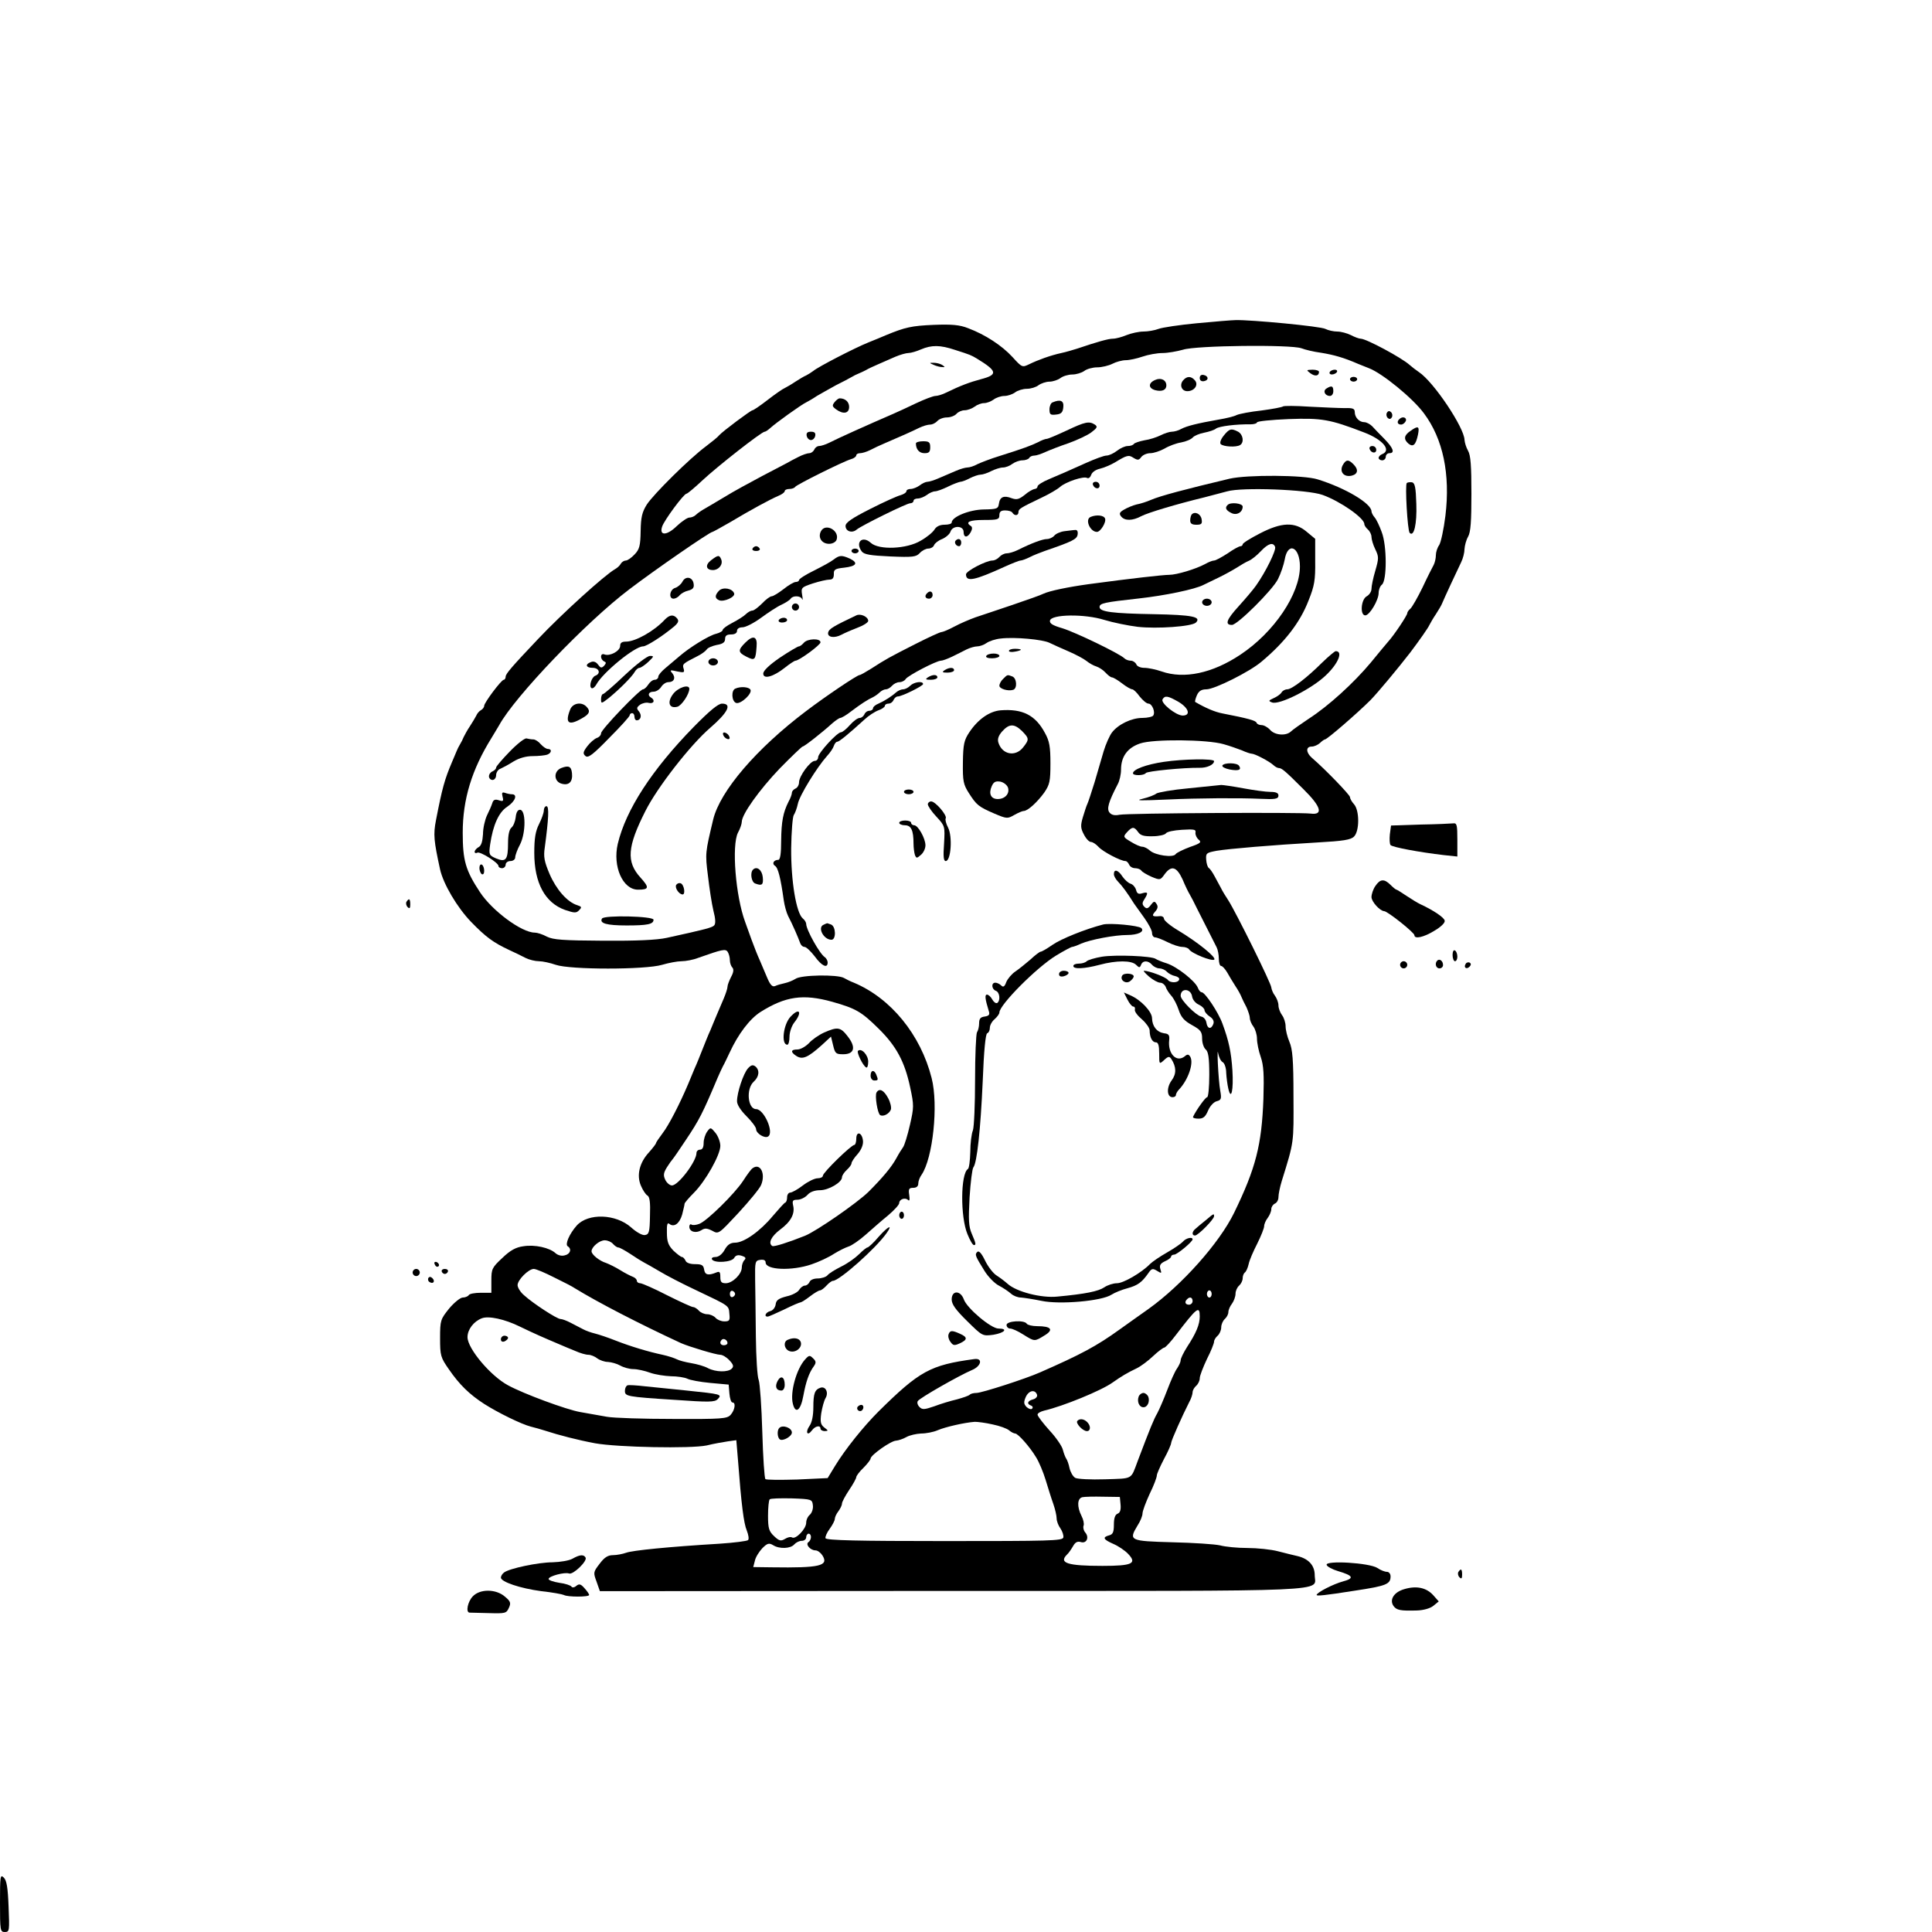<?xml version="1.0" standalone="no"?>
<!DOCTYPE svg PUBLIC "-//W3C//DTD SVG 20010904//EN"
 "http://www.w3.org/TR/2001/REC-SVG-20010904/DTD/svg10.dtd">
<svg version="1.0" xmlns="http://www.w3.org/2000/svg"
 width="810pt" height="810pt" viewBox="0 0 810 810"
 preserveAspectRatio="xMidYMid meet">
<g transform="translate(0,810) scale(0.1,-0.1)"
fill="#000000" stroke="none">
<path d="M5020 6745 c-74 -7 -148 -18 -163 -24 -16 -6 -44 -11 -63 -11 -19 0
-51 -7 -71 -15 -19 -8 -45 -15 -57 -15 -19 0 -65 -13 -151 -42 -16 -5 -46 -14
-65 -18 -46 -10 -98 -29 -135 -47 -29 -14 -30 -14 -70 30 -44 48 -114 94 -186
121 -35 14 -68 17 -145 14 -92 -4 -119 -10 -199 -43 -16 -7 -50 -21 -75 -31
-57 -23 -210 -102 -230 -119 -8 -6 -22 -15 -30 -19 -8 -3 -28 -15 -45 -26 -16
-11 -37 -23 -45 -27 -8 -3 -41 -26 -72 -50 -31 -24 -59 -43 -63 -43 -7 0 -125
-88 -140 -105 -5 -7 -30 -27 -55 -46 -70 -52 -219 -200 -248 -244 -20 -32 -25
-53 -26 -111 -1 -62 -5 -77 -25 -98 -14 -15 -30 -26 -37 -26 -7 0 -17 -6 -21
-13 -4 -8 -15 -18 -24 -23 -43 -24 -225 -189 -324 -294 -109 -115 -135 -145
-135 -157 0 -7 -4 -13 -8 -13 -10 0 -82 -96 -82 -109 0 -6 -6 -14 -13 -18 -8
-4 -17 -15 -20 -23 -4 -8 -16 -28 -27 -45 -11 -16 -22 -37 -26 -45 -3 -8 -10
-22 -15 -30 -5 -8 -12 -22 -15 -30 -3 -8 -12 -28 -19 -45 -31 -73 -41 -109
-67 -243 -12 -61 -9 -87 17 -207 14 -62 72 -160 130 -220 63 -65 94 -87 160
-118 22 -10 53 -25 68 -33 16 -8 41 -14 57 -14 15 0 47 -7 70 -15 60 -21 376
-21 446 0 27 8 64 15 81 15 18 0 50 6 70 14 102 36 115 39 124 25 5 -8 9 -23
9 -35 0 -11 5 -25 10 -30 7 -7 6 -20 -5 -40 -8 -16 -15 -34 -15 -41 0 -7 -7
-29 -16 -50 -9 -21 -22 -51 -29 -68 -7 -16 -19 -46 -27 -65 -9 -19 -23 -55
-33 -80 -10 -25 -24 -61 -33 -80 -8 -19 -20 -48 -27 -65 -36 -85 -82 -174
-107 -206 -15 -20 -28 -39 -28 -42 0 -3 -13 -20 -29 -38 -40 -43 -53 -96 -34
-140 8 -19 20 -37 27 -41 10 -5 13 -30 11 -85 -1 -69 -4 -78 -21 -81 -11 -2
-36 12 -58 32 -64 57 -180 61 -228 8 -31 -35 -50 -79 -38 -87 18 -11 11 -33
-12 -38 -13 -4 -29 0 -39 9 -25 23 -87 37 -135 29 -31 -4 -55 -17 -88 -49 -43
-40 -46 -46 -46 -94 l0 -52 -44 0 c-25 0 -48 -4 -51 -10 -3 -5 -15 -10 -25
-10 -10 0 -36 -21 -57 -46 -36 -45 -38 -49 -38 -124 0 -73 2 -81 37 -131 44
-64 86 -105 148 -145 58 -37 156 -85 195 -95 17 -4 44 -12 60 -17 58 -19 140
-40 210 -53 95 -17 401 -23 468 -9 28 7 68 14 88 17 l36 5 7 -84 c14 -184 24
-265 37 -295 7 -18 10 -36 5 -40 -4 -4 -58 -11 -119 -15 -215 -13 -365 -28
-392 -38 -14 -5 -39 -10 -55 -10 -21 0 -36 -9 -56 -36 -27 -35 -27 -37 -13
-75 l14 -40 1478 1 c1639 0 1519 -5 1519 66 0 41 -26 69 -72 80 -14 3 -50 12
-81 20 -30 8 -89 14 -130 14 -41 0 -92 5 -114 11 -22 5 -112 11 -200 13 -179
5 -184 7 -146 70 12 18 21 41 21 51 0 10 14 47 30 82 17 34 30 69 30 77 0 7
14 38 30 69 17 31 30 61 30 67 0 10 47 115 76 172 8 14 14 33 14 41 0 8 7 20
15 27 8 7 15 21 15 32 0 10 14 46 30 80 17 33 30 66 30 73 0 7 7 18 15 25 8 7
15 23 15 35 0 12 7 28 15 35 8 7 15 20 15 29 0 9 7 25 15 35 8 11 15 30 15 42
0 12 7 27 15 34 8 7 15 21 15 31 0 10 4 20 9 24 5 3 12 18 16 35 3 16 20 55
36 86 16 32 29 65 29 73 0 9 7 25 15 35 8 11 15 27 15 37 0 9 7 19 15 23 8 3
15 15 15 27 0 12 6 42 14 68 52 167 50 157 49 355 0 153 -4 198 -17 228 -9 21
-16 50 -16 65 0 15 -7 37 -15 47 -8 11 -15 29 -15 41 0 12 -7 30 -15 41 -8 10
-14 26 -15 34 0 16 -147 313 -180 365 -11 17 -25 39 -30 50 -6 11 -18 34 -27
50 -9 17 -20 33 -25 36 -5 3 -10 19 -11 35 -2 27 1 29 43 37 54 9 234 24 423
35 108 6 141 11 154 25 23 23 23 109 0 135 -9 10 -17 23 -17 30 0 9 -104 117
-160 165 -25 22 -26 47 -1 47 11 0 26 7 35 15 8 8 18 15 21 15 9 0 137 111
191 165 32 33 116 134 167 200 37 49 75 103 80 115 4 8 16 29 27 45 11 17 23
37 26 45 8 20 63 138 80 173 8 16 14 41 14 55 1 15 7 38 15 52 11 19 14 64 14
180 0 116 -3 161 -14 180 -8 14 -14 34 -15 46 -1 51 -129 243 -191 284 -12 8
-30 22 -39 30 -33 30 -182 110 -205 110 -7 0 -26 7 -41 15 -16 8 -42 15 -57
15 -16 0 -38 5 -50 11 -19 11 -315 39 -377 37 -14 0 -86 -6 -160 -13z m-1016
-112 c66 -21 67 -22 91 -36 87 -53 90 -68 17 -87 -45 -12 -86 -27 -145 -56
-16 -8 -36 -14 -45 -14 -9 0 -46 -14 -82 -31 -36 -17 -78 -37 -95 -44 -111
-48 -231 -102 -268 -121 -16 -8 -35 -14 -43 -14 -8 0 -17 -7 -20 -15 -4 -8
-13 -15 -21 -15 -8 0 -29 -7 -46 -16 -18 -9 -39 -20 -47 -25 -8 -4 -55 -29
-105 -55 -49 -26 -121 -65 -158 -88 -37 -22 -77 -46 -88 -52 -12 -7 -26 -17
-32 -23 -6 -6 -18 -11 -27 -11 -8 0 -32 -16 -53 -36 -41 -40 -74 -41 -61 -2 8
26 91 138 102 138 4 0 34 25 67 56 62 58 248 204 261 204 4 0 14 7 23 15 20
19 131 99 151 108 8 4 29 16 45 27 17 10 53 30 80 45 28 14 57 29 65 34 8 5
22 12 30 15 8 3 22 10 30 14 8 5 31 16 50 24 19 8 52 23 73 32 21 9 46 16 56
16 10 0 34 7 52 15 45 19 80 19 143 -2z m1452 7 c15 -6 52 -15 83 -19 54 -9
94 -20 156 -47 17 -7 37 -15 45 -18 55 -21 183 -125 230 -189 80 -107 111
-255 90 -429 -7 -57 -19 -112 -26 -123 -8 -11 -14 -30 -14 -42 0 -13 -4 -31
-9 -41 -5 -9 -27 -52 -47 -95 -21 -43 -44 -83 -51 -89 -7 -6 -13 -14 -13 -19
0 -9 -56 -93 -80 -119 -8 -9 -41 -49 -73 -88 -71 -85 -177 -182 -261 -236 -33
-22 -67 -46 -74 -53 -20 -19 -67 -16 -87 7 -10 11 -26 20 -36 20 -9 0 -19 4
-21 10 -3 9 -35 18 -143 39 -32 6 -71 23 -114 48 -2 2 1 14 7 28 8 18 19 25
40 25 34 0 182 74 231 116 98 82 162 165 197 256 25 62 29 86 28 166 l0 93
-35 29 c-50 43 -106 41 -198 -7 -39 -20 -71 -40 -71 -45 0 -4 -4 -8 -9 -8 -6
0 -30 -13 -54 -30 -25 -16 -50 -30 -57 -30 -7 0 -24 -7 -38 -15 -39 -21 -119
-45 -150 -45 -25 0 -159 -15 -337 -39 -87 -12 -164 -28 -190 -40 -11 -6 -69
-26 -130 -47 -60 -20 -130 -44 -155 -52 -25 -9 -65 -26 -89 -39 -24 -13 -49
-23 -54 -23 -6 0 -56 -23 -111 -51 -110 -56 -121 -62 -183 -102 -24 -15 -45
-27 -49 -27 -10 0 -141 -88 -224 -151 -208 -157 -361 -335 -390 -455 -33 -139
-34 -141 -22 -235 6 -52 16 -118 23 -147 9 -34 10 -55 3 -62 -9 -9 -34 -16
-199 -52 -40 -9 -129 -13 -265 -12 -171 1 -210 4 -237 17 -18 10 -41 17 -51
17 -55 0 -179 92 -230 170 -60 91 -72 132 -72 249 0 140 38 264 120 396 10 17
25 41 33 55 65 119 364 432 545 569 109 83 338 241 349 241 2 0 35 18 73 40
87 52 168 96 203 111 15 6 27 15 27 20 0 5 9 9 19 9 11 0 22 4 25 9 6 9 200
106 234 116 12 3 22 11 22 16 0 5 7 9 16 9 9 0 28 6 42 13 15 8 43 21 62 29
63 27 115 50 143 64 16 8 37 14 47 14 9 0 23 7 30 15 7 8 25 15 40 15 15 0 33
7 40 15 7 8 22 15 34 15 12 0 31 7 42 15 10 8 28 15 40 15 11 0 29 7 40 15 10
8 31 15 45 15 14 0 34 7 45 15 10 8 33 15 49 15 17 0 39 7 49 15 11 8 32 15
46 15 14 0 35 7 46 15 10 8 33 15 50 15 16 0 39 7 50 15 10 8 35 15 54 15 19
0 48 7 64 15 15 8 41 15 56 15 15 0 47 7 70 15 23 8 61 15 84 15 22 0 61 7 86
14 55 18 453 22 496 6z m-110 -833 c5 -14 -39 -104 -80 -162 -11 -16 -45 -56
-74 -88 -50 -55 -58 -77 -27 -77 23 0 170 146 193 192 12 24 24 60 28 81 13
78 64 55 64 -28 0 -115 -108 -276 -250 -370 -117 -78 -236 -103 -330 -70 -23
8 -56 15 -72 15 -16 0 -31 6 -34 15 -4 8 -14 15 -23 15 -9 0 -21 4 -27 10 -20
20 -207 110 -260 126 -41 12 -54 20 -52 32 5 27 145 29 228 3 36 -11 99 -24
140 -29 80 -9 227 1 244 18 24 24 -16 32 -175 35 -176 3 -229 10 -229 30 0 16
20 20 165 36 108 12 235 38 271 57 11 5 39 19 64 31 25 12 59 31 75 41 17 11
39 24 51 29 12 5 34 23 50 40 31 33 52 39 60 18z m-946 -402 c14 -7 50 -23 80
-36 30 -13 64 -31 75 -40 11 -9 30 -20 41 -23 12 -4 29 -15 39 -26 10 -11 22
-20 27 -20 5 0 24 -11 42 -25 18 -14 37 -25 43 -25 5 0 19 -13 31 -30 13 -16
29 -30 37 -30 15 0 30 -35 20 -50 -3 -5 -24 -10 -46 -10 -45 0 -101 -27 -127
-61 -10 -13 -26 -49 -35 -79 -9 -30 -26 -89 -38 -130 -13 -41 -26 -82 -30 -90
-4 -8 -12 -33 -19 -56 -10 -34 -10 -46 4 -72 9 -18 22 -32 30 -32 7 0 21 -9
32 -21 18 -20 93 -59 112 -59 6 0 12 -7 16 -15 3 -8 14 -15 25 -15 11 0 23 -5
26 -10 4 -6 23 -17 43 -26 36 -15 37 -14 55 11 28 38 50 32 75 -22 11 -27 25
-55 30 -63 5 -8 19 -35 31 -60 21 -42 62 -123 82 -162 5 -10 9 -31 9 -48 0
-16 4 -30 10 -30 5 0 16 -12 25 -27 9 -16 24 -41 35 -58 11 -16 22 -37 25 -45
3 -8 13 -28 21 -43 7 -16 14 -36 14 -45 0 -9 7 -26 15 -36 8 -11 15 -34 15
-51 0 -17 7 -52 16 -77 12 -35 14 -75 11 -174 -7 -194 -32 -292 -123 -479 -62
-127 -219 -303 -359 -403 -33 -23 -87 -62 -121 -86 -97 -70 -163 -105 -334
-180 -61 -27 -244 -86 -266 -86 -11 0 -24 -3 -28 -7 -4 -5 -29 -13 -54 -20
-26 -6 -69 -19 -95 -29 -41 -14 -50 -15 -62 -3 -8 8 -11 19 -7 25 8 13 173
107 227 130 39 16 47 51 10 46 -185 -25 -230 -50 -402 -220 -62 -62 -138 -156
-182 -228 l-31 -51 -128 -6 c-70 -2 -130 -2 -133 2 -4 3 -10 92 -13 198 -3
105 -10 203 -15 217 -6 13 -11 96 -12 183 -1 87 -2 194 -3 238 -1 76 0 80 22
83 14 2 22 -2 22 -11 0 -32 110 -36 192 -8 30 10 73 30 94 44 21 13 49 27 62
31 13 4 45 26 71 49 26 23 68 60 94 81 26 22 47 45 47 52 0 16 25 25 37 13 6
-6 8 1 5 21 -4 25 -1 30 17 30 13 0 21 6 21 18 0 10 6 26 14 37 47 69 71 292
42 405 -46 182 -171 335 -326 400 -14 5 -33 15 -42 20 -27 15 -180 13 -203 -4
-11 -7 -31 -15 -45 -18 -14 -3 -32 -8 -40 -12 -12 -5 -21 5 -34 36 -10 24 -24
57 -31 73 -8 17 -23 55 -34 85 -11 30 -23 64 -27 75 -40 108 -57 321 -30 374
9 16 16 37 16 45 0 32 74 135 159 224 49 50 93 92 96 92 7 0 81 58 125 98 14
12 29 22 33 22 5 0 26 12 46 28 41 31 69 49 91 59 8 4 21 13 28 20 7 7 19 13
26 13 8 0 19 7 26 15 7 8 21 15 31 15 10 0 22 6 26 13 10 15 129 77 148 77 7
0 28 8 47 17 18 9 45 22 60 30 14 7 35 13 45 13 10 0 28 6 39 14 11 8 38 17
60 19 59 7 176 -4 204 -18z m540 -247 c44 -26 54 -58 18 -58 -29 1 -93 53 -84
68 10 17 22 15 66 -10z m190 -178 c25 -7 59 -19 77 -26 17 -8 36 -14 41 -14
13 0 72 -31 90 -47 7 -7 18 -13 23 -13 13 0 28 -13 105 -90 73 -72 83 -108 29
-101 -49 6 -770 2 -802 -5 -19 -4 -33 -1 -41 9 -13 15 -5 44 34 119 8 14 14
42 14 61 0 55 27 92 80 110 55 19 281 17 350 -3z m-358 -369 c10 -14 25 -18
61 -17 26 0 51 6 55 12 4 7 34 13 67 15 51 3 60 2 57 -12 -1 -9 5 -22 13 -29
14 -11 8 -16 -36 -31 -29 -11 -56 -24 -60 -30 -10 -16 -86 -5 -108 15 -10 9
-24 16 -32 16 -8 0 -29 9 -48 21 -32 19 -33 21 -16 40 22 24 30 24 47 0z
m-1283 -711 c99 -28 122 -41 195 -113 74 -73 109 -138 132 -246 16 -75 16 -83
-1 -157 -10 -44 -23 -86 -29 -94 -6 -8 -19 -29 -28 -46 -21 -38 -57 -81 -117
-141 -47 -46 -217 -164 -266 -184 -70 -28 -130 -47 -137 -43 -19 12 -4 41 33
69 45 33 63 67 54 102 -4 19 -1 23 18 23 13 0 32 9 42 20 11 13 31 20 53 20
36 0 92 33 92 54 0 7 9 21 20 31 11 10 20 22 20 28 0 5 11 23 26 39 16 19 24
40 22 56 -4 35 -28 41 -28 8 0 -14 -4 -26 -8 -26 -13 0 -132 -116 -132 -129 0
-6 -10 -11 -22 -11 -13 0 -41 -14 -62 -30 -22 -17 -46 -30 -53 -30 -7 0 -13
-9 -13 -19 0 -11 -3 -21 -8 -23 -4 -1 -27 -27 -52 -56 -53 -64 -121 -112 -158
-112 -19 0 -32 -8 -44 -30 -10 -18 -25 -30 -38 -30 -12 0 -18 -4 -15 -10 10
-17 83 -12 93 6 6 11 16 14 32 9 16 -5 19 -10 11 -18 -6 -6 -11 -20 -11 -31 0
-28 -39 -66 -67 -66 -18 0 -23 5 -23 26 0 21 -3 25 -17 19 -34 -14 -48 -10
-51 13 -3 18 -10 22 -38 22 -22 0 -37 6 -40 15 -4 8 -10 15 -15 15 -4 0 -20
12 -36 27 -21 22 -27 37 -27 75 -1 33 2 44 10 37 20 -16 43 1 54 39 5 21 10
40 10 45 0 4 18 25 39 46 49 49 111 159 111 197 0 16 -9 40 -20 54 -20 24 -21
25 -35 6 -8 -11 -15 -32 -15 -48 0 -18 -5 -28 -15 -28 -8 0 -15 -6 -15 -14 0
-35 -76 -136 -103 -136 -9 0 -22 11 -28 24 -9 19 -7 29 7 52 10 16 21 31 24
34 3 3 28 39 55 80 57 85 71 113 133 260 8 19 19 42 23 50 5 8 17 34 28 57 36
78 84 141 129 170 105 66 179 77 301 43z m-919 -1015 c7 -8 17 -15 22 -15 6 0
29 -13 52 -28 22 -15 48 -31 56 -35 8 -4 38 -21 65 -37 28 -17 97 -53 155 -80
141 -67 135 -63 138 -99 3 -27 0 -31 -21 -31 -14 0 -30 7 -37 15 -7 8 -23 15
-35 15 -12 0 -28 7 -35 15 -7 8 -18 15 -24 15 -6 0 -56 23 -110 50 -54 28
-105 50 -112 50 -8 0 -14 5 -14 10 0 6 -8 14 -17 17 -10 4 -34 16 -53 28 -19
12 -46 25 -59 30 -27 8 -61 35 -61 49 0 18 33 46 55 46 13 0 28 -7 35 -15z
m-246 -141 c39 -19 78 -39 86 -45 98 -60 268 -148 445 -230 34 -15 147 -49
165 -49 9 0 26 -10 38 -23 17 -18 19 -26 10 -35 -16 -16 -67 -15 -100 2 -14 8
-46 17 -70 21 -24 4 -51 11 -60 16 -10 5 -37 14 -60 19 -61 13 -134 35 -198
60 -30 12 -69 25 -85 29 -17 4 -39 12 -50 18 -11 6 -34 18 -52 27 -17 9 -36
16 -43 16 -15 0 -116 66 -152 99 -16 13 -28 33 -28 43 0 22 46 68 68 68 9 0
47 -16 86 -36z m758 -69 c0 -5 -5 -11 -11 -13 -6 -2 -11 4 -11 13 0 9 5 15 11
13 6 -2 11 -8 11 -13z m1998 0 c0 -8 -4 -15 -10 -15 -5 0 -10 7 -10 15 0 8 5
15 10 15 6 0 10 -7 10 -15z m-80 -30 c0 -8 -7 -15 -15 -15 -16 0 -20 12 -8 23
11 12 23 8 23 -8z m30 -64 c0 -34 -15 -70 -53 -128 -15 -24 -27 -48 -27 -56 0
-7 -7 -22 -15 -34 -9 -12 -27 -53 -41 -90 -14 -37 -33 -81 -42 -98 -15 -26
-29 -60 -82 -200 -30 -80 -18 -73 -137 -77 -61 -2 -116 1 -125 6 -10 6 -20 24
-24 41 -3 16 -10 35 -14 40 -4 6 -10 22 -14 37 -3 14 -28 51 -56 81 -27 30
-50 60 -50 66 0 6 12 13 28 17 78 18 240 84 287 118 37 26 62 41 100 59 17 8
48 31 69 51 21 20 43 36 47 36 5 0 27 24 49 53 88 115 100 125 100 78z m-2850
-43 c62 -30 99 -46 165 -74 17 -7 46 -20 67 -28 20 -9 44 -16 55 -16 10 0 27
-7 37 -15 11 -8 31 -15 45 -15 14 -1 37 -7 51 -15 14 -8 39 -15 55 -15 17 0
48 -7 70 -15 22 -8 62 -14 88 -15 27 0 57 -5 68 -10 11 -6 54 -14 97 -18 l77
-7 3 -37 c2 -21 7 -38 13 -38 15 0 10 -32 -8 -52 -15 -16 -35 -18 -242 -17
-124 0 -248 4 -276 9 -27 5 -79 14 -113 20 -57 10 -236 76 -302 112 -73 39
-170 154 -170 202 0 32 26 66 60 79 28 11 95 -3 160 -35z m870 -69 c0 -5 -7
-9 -15 -9 -15 0 -20 12 -9 23 8 8 24 -1 24 -14z m1298 -217 c2 -7 -5 -16 -17
-19 -23 -6 -28 -19 -8 -26 6 -2 9 -8 4 -13 -4 -4 -14 -1 -23 7 -12 13 -13 20
-3 43 13 27 39 32 47 8z m-186 -124 c29 -6 60 -17 69 -25 8 -7 20 -13 25 -13
12 0 61 -55 88 -100 12 -19 30 -62 40 -95 10 -33 24 -78 32 -100 8 -23 14 -50
14 -61 0 -11 7 -30 16 -42 8 -12 14 -29 12 -38 -3 -14 -59 -15 -498 -15 -361
0 -496 3 -499 12 -2 6 6 24 18 40 11 15 21 34 21 41 0 7 7 22 15 32 8 11 15
25 15 32 0 7 14 33 30 57 17 25 30 49 30 54 0 5 13 23 30 39 16 16 30 34 30
39 1 15 86 75 107 75 10 1 29 7 43 15 14 8 42 14 62 15 21 0 52 6 70 14 33 14
113 32 155 35 12 0 45 -4 75 -11z m536 -336 c2 -22 -2 -34 -12 -38 -11 -4 -16
-19 -16 -46 0 -31 -4 -41 -20 -45 -29 -8 -25 -17 18 -36 21 -9 49 -28 62 -42
38 -40 17 -50 -108 -50 -146 0 -184 12 -149 47 8 7 19 24 26 36 9 16 18 21 32
17 24 -8 37 19 19 40 -7 8 -10 21 -7 29 3 7 -1 26 -9 41 -19 38 -18 73 4 78 9
2 49 3 87 2 l70 -1 3 -32z m-1290 -3 c2 -14 -4 -31 -12 -39 -9 -7 -16 -22 -16
-34 0 -26 -44 -71 -59 -62 -6 4 -19 1 -30 -6 -17 -10 -24 -9 -46 12 -21 20
-25 32 -25 85 0 34 3 65 7 69 4 4 46 5 93 4 83 -3 85 -4 88 -29z m-8 -133 c0
-8 -5 -18 -10 -21 -15 -9 7 -35 29 -35 9 0 22 -10 29 -21 28 -44 -11 -53 -212
-50 l-78 1 7 27 c3 15 18 38 31 52 21 21 28 23 45 13 26 -17 74 -15 89 3 7 8
21 15 31 15 11 0 19 7 19 15 0 8 5 15 10 15 6 0 10 -6 10 -14z"/>
<path d="M3915 6570 c11 -5 27 -9 35 -9 13 -1 13 0 0 9 -8 5 -24 9 -35 9 -20
0 -20 0 0 -9z"/>
<path d="M3499 6414 c-11 -14 -10 -18 6 -30 30 -22 55 -18 55 10 0 21 -16 36
-40 36 -4 0 -14 -7 -21 -16z"/>
<path d="M3382 6273 c2 -10 10 -18 18 -18 8 0 16 8 18 18 2 12 -3 17 -18 17
-15 0 -20 -5 -18 -17z"/>
<path d="M5494 6535 c19 -14 36 -12 36 6 0 5 -12 9 -27 9 -27 -1 -27 -1 -9
-15z"/>
<path d="M5575 6540 c-3 -5 1 -10 9 -10 8 0 18 5 21 10 3 6 -1 10 -9 10 -8 0
-18 -4 -21 -10z"/>
<path d="M5030 6515 c0 -10 7 -15 18 -13 21 4 19 22 -2 26 -10 2 -16 -3 -16
-13z"/>
<path d="M4843 6507 c-30 -13 -29 -35 1 -43 28 -7 46 1 46 20 0 23 -23 34 -47
23z"/>
<path d="M4960 6505 c-16 -19 -6 -45 18 -45 29 0 48 26 32 45 -16 19 -34 19
-50 0z"/>
<path d="M5660 6510 c0 -5 7 -10 15 -10 8 0 15 5 15 10 0 6 -7 10 -15 10 -8 0
-15 -4 -15 -10z"/>
<path d="M5561 6471 c-16 -10 -6 -31 15 -31 8 0 14 9 14 20 0 22 -7 25 -29 11z"/>
<path d="M4413 6413 c-7 -2 -13 -16 -13 -29 0 -22 4 -25 28 -22 21 2 28 9 30
31 3 27 -12 34 -45 20z"/>
<path d="M5379 6396 c-3 -3 -44 -11 -90 -17 -46 -5 -93 -14 -104 -19 -11 -6
-45 -14 -75 -19 -91 -16 -134 -27 -157 -39 -12 -7 -30 -12 -40 -12 -10 0 -31
-7 -47 -15 -16 -8 -46 -18 -68 -21 -21 -4 -41 -11 -44 -15 -3 -5 -14 -9 -26
-9 -11 0 -31 -9 -45 -20 -14 -11 -34 -20 -44 -20 -10 0 -48 -14 -86 -31 -81
-36 -93 -42 -155 -68 -27 -11 -48 -25 -48 -30 0 -6 -6 -11 -12 -11 -7 -1 -26
-11 -42 -25 -24 -19 -34 -21 -54 -14 -33 13 -50 6 -54 -23 -3 -21 -8 -23 -64
-24 -60 -1 -134 -31 -134 -55 0 -5 -13 -9 -30 -9 -19 0 -34 -7 -42 -20 -7 -12
-33 -33 -58 -47 -58 -35 -175 -40 -209 -9 -35 32 -67 3 -38 -36 10 -13 36 -17
120 -21 94 -4 108 -2 123 14 10 11 26 19 36 19 10 0 21 6 24 14 3 8 18 20 34
26 16 7 32 21 35 31 9 27 55 26 55 -1 0 -25 16 -26 30 -1 7 13 7 22 0 26 -25
16 -5 25 55 25 58 0 65 2 65 20 0 15 7 20 24 20 14 0 28 -4 31 -10 9 -14 25
-12 25 3 0 13 8 18 96 60 32 15 68 36 79 46 24 21 99 46 113 37 6 -3 13 2 17
13 3 11 19 22 37 26 17 4 45 16 62 26 51 31 58 33 79 19 17 -10 22 -10 32 4 7
9 24 16 38 16 14 0 41 9 59 19 18 11 50 23 70 26 21 4 42 13 49 21 6 7 27 16
48 20 20 4 42 11 49 17 13 10 85 19 145 18 15 0 27 4 27 8 0 5 60 11 133 14
139 5 173 -1 316 -56 79 -30 116 -75 76 -91 -8 -3 -15 -10 -15 -16 0 -5 7 -10
15 -10 8 0 15 7 15 15 0 8 7 15 15 15 24 0 17 21 -20 59 -20 20 -43 44 -52 54
-9 9 -24 17 -33 17 -21 0 -40 20 -40 42 0 15 -8 18 -42 17 -24 0 -90 3 -148 6
-58 4 -108 4 -111 1z"/>
<path d="M5815 6370 c-4 -6 -3 -16 3 -22 6 -6 12 -6 17 2 4 6 3 16 -3 22 -6 6
-12 6 -17 -2z"/>
<path d="M5867 6343 c-12 -11 -8 -23 7 -23 8 0 16 7 20 15 5 15 -14 21 -27 8z"/>
<path d="M4472 6295 c-41 -19 -78 -35 -84 -35 -5 0 -22 -6 -36 -14 -29 -14
-60 -26 -162 -58 -36 -11 -77 -27 -92 -34 -14 -8 -33 -14 -42 -14 -8 0 -30 -6
-48 -14 -18 -8 -49 -21 -70 -30 -20 -9 -42 -16 -50 -16 -7 0 -22 -7 -32 -15
-11 -8 -28 -15 -38 -15 -10 0 -18 -4 -18 -10 0 -5 -11 -12 -24 -16 -13 -3 -71
-29 -128 -58 -77 -39 -103 -57 -103 -71 0 -23 28 -32 47 -15 21 17 209 110
224 110 8 0 14 5 14 10 0 6 8 10 18 10 10 0 27 7 38 15 10 8 26 15 34 15 8 0
33 9 55 20 22 11 45 19 51 20 7 0 25 7 40 15 16 8 36 15 45 15 9 0 30 7 45 15
16 8 38 15 49 15 11 0 29 7 39 15 11 8 30 15 42 15 13 0 26 5 29 10 3 6 13 10
22 10 8 0 29 7 46 15 18 8 61 25 97 37 36 13 79 33 95 45 25 19 28 24 15 33
-24 15 -40 12 -118 -25z"/>
<path d="M5913 6293 c-27 -18 -29 -35 -8 -53 20 -16 31 -5 40 38 7 35 1 39
-32 15z"/>
<path d="M5130 6273 c-12 -15 -17 -30 -12 -35 11 -11 65 -14 81 -4 18 11 13
44 -8 56 -29 15 -37 13 -61 -17z"/>
<path d="M3840 6241 c0 -25 14 -41 36 -41 19 0 24 5 24 25 0 21 -5 25 -30 25
-16 0 -30 -4 -30 -9z"/>
<path d="M5742 6218 c6 -18 28 -21 28 -4 0 9 -7 16 -16 16 -9 0 -14 -5 -12
-12z"/>
<path d="M5629 6149 c-14 -28 6 -51 39 -43 26 7 28 26 6 48 -21 21 -31 20 -45
-5z"/>
<path d="M5155 6093 c-185 -44 -291 -72 -330 -89 -16 -7 -43 -16 -60 -19 -16
-4 -40 -14 -53 -22 -19 -11 -21 -17 -11 -29 15 -18 47 -18 84 2 29 15 146 50
265 79 30 8 73 19 95 25 61 18 336 8 400 -15 75 -27 175 -97 175 -122 0 -6 7
-16 15 -23 8 -7 15 -21 15 -31 0 -10 7 -34 16 -52 15 -31 15 -38 0 -90 -9 -30
-16 -64 -16 -76 0 -11 -9 -25 -20 -31 -24 -13 -29 -80 -6 -80 18 0 56 64 56
94 0 13 6 29 14 35 21 18 21 163 -1 220 -9 25 -22 53 -30 62 -7 8 -13 20 -13
25 0 33 -109 98 -225 134 -58 19 -296 20 -370 3z"/>
<path d="M4582 6068 c6 -18 28 -21 28 -4 0 9 -7 16 -16 16 -9 0 -14 -5 -12
-12z"/>
<path d="M5898 6075 c-8 -8 3 -199 12 -209 18 -19 31 37 28 121 -2 70 -6 88
-18 91 -9 1 -18 0 -22 -3z"/>
<path d="M5147 5983 c-12 -11 -8 -22 14 -33 23 -13 49 2 49 26 0 14 -51 20
-63 7z"/>
<path d="M4997 5944 c-4 -4 -7 -16 -7 -26 0 -13 7 -18 26 -18 21 0 25 4 22 22
-3 23 -27 35 -41 22z"/>
<path d="M4573 5933 c-26 -10 -3 -63 26 -63 15 0 40 41 34 56 -5 14 -36 17
-60 7z"/>
<path d="M3442 5873 c-14 -26 3 -53 34 -53 14 0 27 7 31 16 15 39 -46 73 -65
37z"/>
<path d="M4463 5873 c-17 -2 -37 -11 -43 -19 -7 -8 -21 -14 -31 -14 -18 0 -66
-18 -122 -46 -16 -8 -37 -14 -47 -14 -9 0 -23 -7 -30 -15 -7 -8 -20 -15 -29
-15 -26 0 -111 -44 -111 -58 0 -33 35 -26 162 32 31 14 61 26 67 26 5 0 22 6
38 14 15 8 44 19 63 26 116 40 135 49 138 69 2 13 -2 20 -10 19 -7 0 -27 -3
-45 -5z"/>
<path d="M4007 5834 c-8 -8 1 -24 14 -24 5 0 9 7 9 15 0 15 -12 20 -23 9z"/>
<path d="M3155 5800 c-3 -5 3 -10 15 -10 12 0 18 5 15 10 -3 6 -10 10 -15 10
-5 0 -12 -4 -15 -10z"/>
<path d="M3570 5790 c0 -5 7 -10 15 -10 8 0 15 5 15 10 0 6 -7 10 -15 10 -8 0
-15 -4 -15 -10z"/>
<path d="M2981 5751 c-26 -20 -21 -41 8 -41 24 0 43 23 35 44 -8 20 -13 20
-43 -3z"/>
<path d="M3495 5754 c-11 -9 -48 -29 -82 -46 -35 -17 -63 -35 -63 -40 0 -4 -6
-8 -14 -8 -7 0 -30 -13 -51 -30 -21 -16 -43 -30 -50 -30 -6 0 -24 -13 -40 -30
-16 -16 -34 -30 -41 -30 -7 0 -19 -7 -27 -15 -8 -8 -33 -24 -56 -36 -22 -11
-41 -25 -41 -30 0 -5 -12 -12 -27 -16 -31 -7 -114 -59 -154 -94 -15 -13 -41
-35 -58 -49 -17 -14 -31 -30 -31 -37 0 -7 -7 -13 -15 -13 -8 0 -20 -9 -27 -20
-7 -11 -17 -20 -22 -20 -14 0 -176 -169 -176 -184 0 -8 -8 -17 -18 -20 -10 -4
-28 -19 -40 -35 -18 -24 -19 -31 -7 -41 11 -9 31 6 99 76 47 47 86 90 86 95 0
5 5 9 10 9 6 0 10 -7 10 -15 0 -8 4 -15 9 -15 18 0 23 21 10 37 -11 13 -10 17
4 28 10 7 27 11 37 8 21 -5 28 11 10 22 -17 10 -11 25 10 25 11 0 25 9 32 20
7 11 20 20 30 20 24 0 32 18 17 37 -12 14 -10 15 20 8 29 -6 32 -5 27 12 -6
19 -3 21 60 53 16 8 32 20 37 27 4 7 23 15 42 19 25 4 35 11 35 25 0 14 7 19
25 19 16 0 25 6 25 15 0 9 9 15 23 15 13 0 48 18 78 40 30 22 68 47 86 55 17
8 34 19 38 25 9 14 42 13 48 -2 3 -7 3 1 0 18 -5 30 -3 32 45 48 28 9 59 16
70 16 13 0 18 7 18 23 -1 19 5 23 43 27 52 6 61 20 24 38 -34 15 -43 15 -68
-4z"/>
<path d="M2861 5661 c-6 -11 -20 -23 -31 -26 -22 -7 -28 -45 -6 -45 7 0 19 6
25 14 7 8 23 17 37 20 19 5 25 12 22 29 -4 28 -34 34 -47 8z"/>
<path d="M3015 5624 c-19 -20 -19 -33 1 -41 20 -7 67 14 62 29 -7 21 -46 28
-63 12z"/>
<path d="M3887 5613 c-12 -11 -8 -23 8 -23 8 0 15 7 15 15 0 16 -12 20 -23 8z"/>
<path d="M3320 5555 c0 -8 7 -15 15 -15 8 0 15 7 15 15 0 8 -7 15 -15 15 -8 0
-15 -7 -15 -15z"/>
<path d="M3590 5520 c-97 -46 -115 -57 -118 -72 -4 -20 26 -25 56 -9 9 5 38
18 64 28 27 10 48 23 48 30 0 17 -32 32 -50 23z"/>
<path d="M2788 5503 c-45 -49 -124 -93 -163 -93 -18 0 -25 -5 -25 -18 0 -21
-42 -44 -65 -36 -9 4 -15 0 -15 -9 0 -8 6 -17 13 -20 9 -4 9 -7 0 -18 -11 -11
-15 -10 -26 5 -8 11 -19 15 -30 10 -25 -9 -21 -24 8 -24 27 0 35 -24 11 -33
-16 -6 -28 -45 -16 -52 5 -3 14 4 20 15 27 50 161 160 196 160 15 0 82 43 131
84 17 15 20 23 12 33 -15 18 -31 16 -51 -4z"/>
<path d="M3265 5500 c-3 -5 3 -10 14 -10 12 0 21 5 21 10 0 6 -6 10 -14 10 -8
0 -18 -4 -21 -10z"/>
<path d="M3125 5406 c-32 -32 -32 -41 6 -60 34 -17 37 -13 41 43 4 43 -14 50
-47 17z"/>
<path d="M3370 5405 c-7 -8 -16 -15 -21 -15 -4 0 -40 -21 -79 -47 -45 -31 -70
-55 -70 -67 0 -25 42 -14 91 25 20 16 40 29 44 29 15 0 105 66 105 77 0 18
-55 16 -70 -2z"/>
<path d="M5543 5322 c-63 -63 -127 -112 -146 -112 -9 0 -20 -6 -24 -13 -4 -7
-19 -18 -33 -24 -22 -10 -23 -12 -7 -18 30 -12 167 57 226 114 52 49 73 101
41 101 -4 0 -30 -22 -57 -48z"/>
<path d="M2620 5270 c-46 -44 -88 -80 -92 -80 -4 0 -8 -9 -8 -21 0 -20 1 -20
33 5 45 37 96 88 108 109 5 9 14 17 20 17 5 0 22 11 37 25 24 23 25 25 7 25
-11 0 -57 -35 -105 -80z"/>
<path d="M2970 5325 c0 -8 9 -15 20 -15 11 0 20 7 20 15 0 8 -9 15 -20 15 -11
0 -20 -7 -20 -15z"/>
<path d="M2821 5189 c-25 -34 -15 -61 19 -52 18 5 50 53 50 75 0 21 -48 6 -69
-23z"/>
<path d="M3083 5213 c-18 -7 -16 -53 3 -60 19 -7 70 40 60 56 -7 11 -41 14
-63 4z"/>
<path d="M2390 5124 c-22 -56 -6 -68 49 -36 33 18 38 31 19 50 -21 21 -58 14
-68 -14z"/>
<path d="M2909 5053 c-176 -180 -285 -348 -319 -491 -22 -95 21 -192 85 -192
47 0 48 9 10 51 -60 66 -55 129 21 279 49 98 189 278 272 349 75 65 92 101 49
101 -16 0 -52 -30 -118 -97z"/>
<path d="M3032 5019 c2 -7 10 -15 17 -17 8 -3 12 1 9 9 -2 7 -10 15 -17 17 -8
3 -12 -1 -9 -9z"/>
<path d="M2138 4950 c-32 -33 -58 -63 -58 -68 0 -6 -7 -12 -15 -16 -8 -3 -15
-12 -15 -21 0 -8 7 -15 15 -15 8 0 15 9 15 20 0 11 8 24 18 27 9 4 34 17 54
30 25 15 53 23 82 23 24 0 51 3 60 6 19 7 21 24 3 24 -7 0 -20 9 -30 20 -9 11
-23 20 -31 20 -8 0 -20 2 -28 4 -7 3 -39 -22 -70 -54z"/>
<path d="M2353 4880 c-34 -14 -31 -58 3 -66 30 -8 46 9 42 45 -3 28 -14 33
-45 21z"/>
<path d="M2107 4760 c5 -19 3 -21 -16 -15 -15 5 -23 2 -27 -12 -3 -10 -13 -33
-22 -51 -9 -19 -17 -54 -17 -79 -2 -31 -7 -49 -19 -55 -9 -5 -16 -14 -16 -19
0 -6 5 -7 11 -4 11 7 89 -42 89 -56 0 -5 7 -9 15 -9 8 0 15 7 15 15 0 8 9 15
20 15 11 0 20 7 20 15 0 9 9 34 21 56 24 49 24 144 -1 144 -10 0 -16 -12 -18
-32 -2 -17 -10 -37 -18 -43 -9 -8 -14 -31 -14 -64 0 -71 -9 -82 -50 -65 -30
13 -31 16 -25 59 12 81 36 135 72 158 34 23 44 52 19 52 -8 0 -21 3 -29 6 -12
4 -14 0 -10 -16z"/>
<path d="M2280 4702 c0 -10 -9 -35 -20 -57 -15 -30 -20 -59 -20 -121 0 -126
45 -209 129 -239 39 -13 47 -14 59 -1 12 12 11 15 -8 21 -42 13 -88 66 -116
131 -22 52 -26 72 -20 111 16 120 19 173 7 173 -6 0 -11 -8 -11 -18z"/>
<path d="M2010 4461 c0 -11 5 -23 10 -26 6 -3 10 3 10 14 0 11 -4 23 -10 26
-5 3 -10 -3 -10 -14z"/>
<path d="M2835 4390 c-7 -12 12 -40 27 -40 13 0 6 43 -9 47 -6 2 -14 -1 -18
-7z"/>
<path d="M2524 4249 c-12 -20 19 -29 103 -29 87 0 113 5 113 24 0 15 -206 20
-216 5z"/>
<path d="M5040 5575 c0 -8 9 -15 20 -15 11 0 20 7 20 15 0 8 -9 15 -20 15 -11
0 -20 -7 -20 -15z"/>
<path d="M4230 5371 c0 -4 11 -6 25 -3 14 2 25 6 25 8 0 2 -11 4 -25 4 -14 0
-25 -4 -25 -9z"/>
<path d="M4135 5350 c-4 -6 7 -10 24 -10 17 0 31 5 31 10 0 6 -11 10 -24 10
-14 0 -28 -4 -31 -10z"/>
<path d="M3960 5290 c-12 -8 -9 -10 13 -10 15 0 27 5 27 10 0 13 -20 13 -40 0z"/>
<path d="M3890 5260 c-12 -8 -9 -10 13 -10 15 0 27 5 27 10 0 13 -20 13 -40 0z"/>
<path d="M4206 5254 c-9 -8 -16 -21 -16 -29 0 -13 37 -24 58 -17 18 6 15 49
-4 56 -21 8 -20 8 -38 -10z"/>
<path d="M3816 5225 c-8 -8 -21 -15 -30 -15 -8 0 -21 -6 -28 -12 -19 -17 -48
-36 -75 -48 -13 -5 -23 -14 -23 -20 0 -5 -7 -10 -15 -10 -9 0 -18 -7 -21 -15
-4 -8 -12 -15 -20 -15 -8 0 -26 -13 -41 -30 -14 -16 -31 -30 -37 -30 -16 0
-96 -87 -96 -105 0 -8 -6 -15 -14 -15 -19 0 -66 -64 -66 -90 0 -11 -7 -23 -15
-26 -8 -4 -15 -11 -15 -18 0 -6 -6 -23 -14 -37 -23 -46 -30 -83 -31 -164 0
-54 -4 -80 -12 -80 -19 0 -28 -16 -14 -25 13 -7 24 -52 37 -145 3 -21 11 -51
18 -65 19 -36 43 -92 50 -112 3 -10 11 -18 19 -18 7 0 26 -18 43 -40 29 -40
54 -52 54 -25 0 7 -6 18 -12 22 -21 13 -78 115 -78 139 0 6 -6 17 -14 23 -28
23 -50 158 -49 294 1 70 6 133 11 140 5 7 13 28 17 47 7 35 80 153 122 200 13
14 26 33 29 43 3 9 9 17 14 17 8 0 47 32 114 93 17 16 43 33 59 39 15 5 27 14
27 19 0 5 7 9 15 9 9 0 18 7 21 15 4 8 11 15 18 15 17 0 106 44 106 52 0 14
-38 9 -54 -7z"/>
<path d="M4195 5122 c-47 -4 -95 -38 -131 -92 -22 -33 -26 -50 -27 -127 -1
-78 2 -92 25 -128 32 -50 40 -57 107 -86 52 -22 55 -22 83 -6 16 9 34 17 40
17 17 0 57 37 86 77 23 34 26 47 26 123 0 69 -4 93 -23 127 -40 75 -94 102
-186 95z m90 -87 c30 -31 31 -35 4 -69 -32 -40 -87 -30 -103 20 -5 15 0 30 16
48 29 32 50 33 83 1z m-59 -237 c8 -25 -12 -48 -43 -48 -29 0 -39 23 -25 54 8
18 16 22 36 19 14 -3 28 -14 32 -25z"/>
<path d="M3790 4780 c0 -5 9 -10 20 -10 11 0 20 5 20 10 0 6 -9 10 -20 10 -11
0 -20 -4 -20 -10z"/>
<path d="M3890 4728 c0 -7 16 -31 36 -52 36 -39 36 -40 32 -113 -4 -54 -2 -73
7 -73 22 0 29 103 10 140 -9 17 -13 35 -10 39 7 12 -43 71 -61 71 -8 0 -14 -6
-14 -12z"/>
<path d="M3770 4650 c0 -5 11 -10 24 -10 26 0 36 -21 36 -77 0 -17 3 -39 6
-48 6 -14 8 -14 25 1 11 9 19 27 19 40 0 29 -31 84 -47 84 -7 0 -13 5 -13 10
0 6 -11 10 -25 10 -14 0 -25 -4 -25 -10z"/>
<path d="M3157 4454 c-13 -13 -7 -52 9 -58 29 -11 35 -6 32 26 -3 31 -25 48
-41 32z"/>
<path d="M4670 4435 c0 -8 8 -22 18 -32 16 -16 39 -47 67 -92 6 -8 25 -35 43
-60 17 -24 32 -52 32 -62 0 -11 6 -19 13 -19 7 0 30 -9 52 -20 22 -11 49 -20
62 -20 12 0 25 -5 28 -10 10 -17 97 -52 106 -43 9 9 -68 72 -153 123 -32 19
-58 41 -58 48 0 7 -8 12 -17 11 -32 -3 -36 1 -20 19 11 12 13 22 6 32 -8 13
-12 12 -24 -4 -12 -16 -18 -17 -27 -8 -10 10 -10 17 0 32 17 27 15 32 -9 25
-15 -5 -22 -2 -26 14 -3 11 -13 23 -23 26 -10 3 -25 17 -34 30 -18 28 -36 33
-36 10z"/>
<path d="M3453 4223 c-27 -11 0 -63 33 -63 20 0 19 56 -2 64 -9 3 -16 6 -17 5
-1 0 -8 -3 -14 -6z"/>
<path d="M4625 4224 c-74 -19 -176 -60 -212 -85 -23 -16 -45 -29 -50 -29 -4 0
-24 -15 -43 -33 -20 -17 -48 -40 -63 -50 -15 -10 -32 -30 -38 -44 -7 -20 -13
-23 -21 -15 -7 7 -18 12 -25 12 -18 0 -16 -27 2 -34 17 -6 20 -41 6 -51 -6 -3
-15 4 -21 15 -6 11 -16 20 -22 20 -10 0 -8 -18 7 -67 6 -17 2 -22 -17 -25 -17
-2 -23 -9 -23 -28 0 -14 -4 -31 -9 -38 -4 -8 -8 -97 -8 -199 0 -102 -4 -197
-9 -212 -6 -14 -11 -55 -11 -91 -1 -36 -5 -68 -10 -71 -31 -20 -32 -201 -2
-273 10 -25 22 -46 27 -46 10 0 9 6 -9 48 -13 30 -14 58 -9 152 4 63 11 120
16 126 15 19 30 157 39 359 5 131 12 201 19 203 6 2 11 12 11 23 0 11 9 27 20
36 11 10 20 22 20 28 0 32 157 190 238 239 33 20 63 36 67 36 4 0 21 6 38 14
40 17 141 36 193 36 45 0 74 14 59 29 -12 11 -131 22 -160 15z"/>
<path d="M4620 4089 c-30 -5 -59 -14 -64 -19 -6 -6 -20 -10 -33 -10 -13 0 -23
-4 -23 -10 0 -14 46 -12 110 5 71 19 134 19 153 0 13 -13 16 -13 21 0 7 19 30
19 46 0 7 -8 21 -15 31 -15 9 0 24 -6 31 -14 8 -8 23 -16 34 -18 10 -2 19 -8
18 -13 -1 -16 -37 -18 -48 -3 -9 12 -78 38 -100 38 -4 0 6 -11 22 -25 17 -14
37 -25 46 -25 9 0 19 -8 23 -17 3 -10 14 -27 24 -38 10 -11 24 -38 31 -60 10
-30 23 -45 56 -63 36 -20 42 -28 42 -57 0 -18 7 -38 15 -45 11 -9 15 -35 15
-106 0 -52 -4 -94 -9 -94 -7 0 -45 -53 -59 -82 -2 -5 8 -8 23 -8 20 0 29 8 40
34 8 19 24 36 36 39 19 5 21 10 15 44 -4 21 -8 72 -10 113 -2 41 -1 62 1 45 3
-16 11 -34 19 -38 8 -4 15 -25 15 -45 1 -20 5 -50 9 -67 12 -51 22 -5 17 77
-5 77 -15 124 -42 197 -17 47 -73 131 -87 131 -5 0 -12 8 -16 19 -11 28 -87
88 -130 102 -20 6 -41 15 -47 19 -17 12 -167 18 -225 9z m378 -167 c2 -13 14
-28 28 -34 13 -6 24 -17 24 -23 0 -7 10 -19 22 -27 14 -9 19 -20 15 -31 -9
-24 -25 -21 -29 5 -2 13 -11 24 -22 26 -22 5 -86 69 -86 87 0 34 43 31 48 -3z"/>
<path d="M4440 4016 c0 -9 7 -12 20 -9 11 3 20 9 20 14 0 5 -9 9 -20 9 -11 0
-20 -6 -20 -14z"/>
<path d="M4705 4010 c-11 -18 13 -36 31 -25 9 6 16 15 17 20 3 14 -40 18 -48
5z"/>
<path d="M4727 3909 c8 -16 19 -29 24 -29 6 0 9 -6 7 -13 -2 -8 12 -26 30 -41
17 -15 32 -36 32 -46 0 -29 11 -50 26 -50 10 0 14 -13 14 -47 0 -46 0 -46 21
-27 17 16 22 16 30 4 21 -33 22 -62 1 -90 -22 -30 -20 -70 4 -70 8 0 14 4 14
9 0 5 6 16 13 23 39 41 63 112 47 138 -6 10 -12 11 -22 2 -35 -29 -73 10 -66
68 2 20 -2 26 -22 28 -30 5 -49 29 -50 63 0 28 -48 78 -91 96 l-27 12 15 -30z"/>
<path d="M3770 3005 c0 -8 5 -15 10 -15 6 0 10 7 10 15 0 8 -4 15 -10 15 -5 0
-10 -7 -10 -15z"/>
<path d="M5055 2984 c-16 -13 -36 -29 -42 -35 -16 -12 -17 -29 -3 -29 13 0 80
68 80 81 0 12 -1 12 -35 -17z"/>
<path d="M3684 2915 c-21 -25 -43 -45 -47 -45 -4 0 -20 -13 -35 -28 -15 -15
-48 -39 -75 -52 -26 -13 -52 -29 -58 -37 -6 -7 -25 -13 -41 -13 -16 0 -31 -6
-34 -15 -4 -8 -12 -15 -20 -15 -7 0 -17 -8 -23 -17 -5 -10 -29 -23 -53 -28
-34 -9 -44 -16 -46 -34 -2 -13 -12 -26 -23 -28 -19 -5 -27 -23 -11 -23 5 0 36
14 70 30 34 17 65 30 69 30 3 0 21 11 39 25 18 14 37 25 42 25 5 0 17 9 27 20
10 11 22 20 27 20 27 0 180 136 225 200 28 39 7 30 -33 -15z"/>
<path d="M4960 2895 c-7 -8 -37 -29 -67 -46 -30 -17 -62 -39 -71 -48 -36 -37
-112 -81 -139 -81 -16 0 -40 -8 -53 -17 -25 -17 -79 -28 -197 -39 -67 -7 -172
20 -209 54 -10 9 -31 25 -45 34 -15 9 -37 38 -49 63 -15 31 -26 43 -33 36 -11
-11 -8 -17 31 -80 15 -24 42 -52 60 -61 19 -10 41 -25 51 -34 10 -9 28 -16 42
-16 13 -1 52 -7 86 -14 76 -16 252 -1 293 26 14 9 44 21 67 27 43 12 60 24 88
64 13 19 18 20 36 9 19 -12 20 -11 14 7 -5 16 0 24 19 33 14 6 26 15 26 20 0
4 6 8 13 8 12 0 77 54 77 64 0 12 -28 5 -40 -9z"/>
<path d="M3990 2652 c0 -20 16 -43 65 -91 64 -63 64 -63 110 -57 47 8 63 26
21 26 -31 0 -132 85 -145 122 -14 39 -51 39 -51 0z"/>
<path d="M4220 2545 c0 -8 7 -15 15 -15 9 0 33 -11 55 -25 48 -30 47 -30 89
-4 40 24 29 39 -31 39 -20 0 -40 5 -43 10 -10 17 -85 12 -85 -5z"/>
<path d="M3977 2506 c-3 -8 0 -22 8 -32 11 -16 17 -16 39 -6 33 15 33 26 1 40
-33 15 -42 15 -48 -2z"/>
<path d="M3303 2483 c-21 -8 -15 -41 8 -48 26 -8 54 16 46 39 -6 16 -29 20
-54 9z"/>
<path d="M3375 2400 c-36 -40 -63 -137 -51 -185 11 -45 33 -29 44 33 11 59 23
95 44 124 10 14 10 21 -3 33 -14 14 -17 14 -34 -5z"/>
<path d="M3260 2310 c-12 -23 -6 -40 16 -40 8 0 14 10 14 24 0 33 -16 42 -30
16z"/>
<path d="M3440 2282 c-24 -8 -30 -24 -30 -82 0 -35 -6 -64 -16 -78 -19 -27 -9
-45 10 -19 14 19 36 23 36 7 0 -5 8 -10 18 -10 16 1 15 2 -2 15 -15 12 -18 22
-13 59 4 25 12 54 18 64 14 23 1 51 -21 44z"/>
<path d="M3595 2201 c-6 -11 9 -23 19 -14 9 9 7 23 -3 23 -6 0 -12 -4 -16 -9z"/>
<path d="M3267 2113 c-10 -10 -8 -41 3 -48 13 -8 50 13 50 29 0 20 -39 34 -53
19z"/>
<path d="M4880 4906 c-75 -11 -130 -32 -130 -48 0 -11 47 -10 54 1 5 8 160 23
225 22 31 -1 61 13 61 28 0 11 -130 9 -210 -3z"/>
<path d="M5125 4891 c-3 -6 11 -13 30 -17 38 -7 51 -2 40 15 -8 14 -62 14 -70
2z"/>
<path d="M4983 4795 c-67 -6 -128 -17 -135 -22 -7 -6 -33 -16 -58 -22 -34 -8
-9 -8 105 -3 127 6 302 7 388 3 63 -3 77 -1 77 14 0 10 -10 15 -34 15 -19 0
-70 7 -113 15 -43 8 -85 14 -93 14 -8 -1 -70 -7 -137 -14z"/>
<path d="M3314 3837 c-30 -32 -40 -117 -13 -117 5 0 9 15 9 34 0 18 9 45 20
59 35 44 22 65 -16 24z"/>
<path d="M3455 3771 c-22 -10 -51 -30 -64 -45 -14 -14 -35 -26 -48 -26 -28 0
-30 -11 -3 -28 25 -15 47 -6 105 46 l39 36 9 -37 c8 -34 12 -37 42 -37 47 0
55 29 19 75 -30 39 -42 41 -99 16z"/>
<path d="M3597 3694 c-6 -6 20 -61 34 -69 5 -4 9 7 9 24 0 28 -29 59 -43 45z"/>
<path d="M3136 3621 c-19 -21 -46 -101 -46 -138 0 -15 16 -39 40 -63 22 -22
40 -46 40 -54 0 -18 36 -40 50 -31 27 16 -17 115 -50 115 -35 0 -43 85 -10
115 23 21 26 48 7 64 -11 8 -18 6 -31 -8z"/>
<path d="M3650 3590 c0 -11 7 -20 15 -20 17 0 18 2 9 24 -9 23 -24 20 -24 -4z"/>
<path d="M3675 3520 c-8 -13 4 -88 15 -95 13 -8 38 5 45 23 3 9 -2 31 -12 49
-18 33 -36 42 -48 23z"/>
<path d="M3155 3202 c-6 -4 -23 -27 -39 -52 -35 -54 -152 -169 -184 -181 -13
-5 -28 -7 -33 -3 -5 3 -9 -1 -9 -9 0 -21 27 -29 50 -15 15 10 24 9 46 -2 27
-15 27 -14 110 75 46 50 89 102 95 117 20 48 -4 94 -36 70z"/>
<path d="M4774 2245 c-8 -21 2 -45 20 -45 17 0 28 24 20 45 -4 8 -13 15 -20
15 -8 0 -17 -7 -20 -15z"/>
<path d="M4517 2143 c-9 -9 22 -43 40 -43 16 0 17 22 1 38 -13 13 -31 16 -41
5z"/>
<path d="M2100 2485 c0 -9 6 -12 15 -9 8 4 15 10 15 15 0 5 -7 9 -15 9 -8 0
-15 -7 -15 -15z"/>
<path d="M2631 2292 c-6 -2 -11 -12 -11 -23 0 -23 6 -25 209 -38 143 -10 167
-10 180 3 19 20 16 21 -129 36 -63 6 -143 15 -177 18 -34 4 -67 6 -72 4z"/>
<path d="M5954 4643 l-122 -4 -5 -37 c-2 -20 -1 -41 3 -45 8 -9 120 -30 223
-42 l57 -6 0 70 c0 62 -2 71 -17 69 -10 -1 -73 -4 -139 -5z"/>
<path d="M5766 4385 c-9 -13 -16 -34 -16 -46 0 -19 35 -58 53 -59 14 0 127
-90 127 -101 0 -17 39 -9 84 19 26 15 45 33 43 42 -2 13 -46 43 -102 69 -11 5
-37 21 -58 35 -21 14 -40 26 -42 26 -3 0 -14 9 -25 20 -27 27 -44 25 -64 -5z"/>
<path d="M1704 4319 c-3 -6 -1 -16 5 -22 8 -8 11 -5 11 11 0 24 -5 28 -16 11z"/>
<path d="M6090 4096 c0 -14 5 -26 10 -26 6 0 10 9 10 19 0 11 -4 23 -10 26 -6
4 -10 -5 -10 -19z"/>
<path d="M6026 4073 c-12 -12 -6 -33 9 -33 8 0 15 6 15 14 0 17 -14 28 -24 19z"/>
<path d="M5870 4055 c0 -8 7 -15 15 -15 8 0 15 7 15 15 0 8 -7 15 -15 15 -8 0
-15 -7 -15 -15z"/>
<path d="M6145 4059 c-10 -15 3 -25 16 -12 7 7 7 13 1 17 -6 3 -14 1 -17 -5z"/>
<path d="M1822 2801 c2 -7 7 -12 11 -12 12 1 9 15 -3 20 -7 2 -11 -2 -8 -8z"/>
<path d="M1730 2765 c0 -8 7 -15 15 -15 8 0 15 7 15 15 0 8 -7 15 -15 15 -8 0
-15 -7 -15 -15z"/>
<path d="M1852 2769 c2 -6 8 -10 13 -10 5 0 11 4 13 10 2 6 -4 11 -13 11 -9 0
-15 -5 -13 -11z"/>
<path d="M1796 2742 c-3 -6 -1 -14 5 -17 15 -10 25 3 12 16 -7 7 -13 7 -17 1z"/>
<path d="M2400 1565 c-14 -8 -51 -14 -83 -15 -60 0 -183 -26 -204 -43 -7 -5
-13 -15 -13 -21 0 -18 80 -45 169 -57 47 -5 89 -13 95 -16 15 -9 106 -9 106 0
0 4 -9 17 -20 29 -15 17 -22 19 -34 9 -8 -7 -17 -8 -20 -3 -3 5 -26 13 -51 16
-25 4 -45 11 -45 16 0 12 68 30 86 23 17 -6 78 53 69 67 -8 14 -25 12 -55 -5z"/>
<path d="M5562 1539 c2 -7 24 -19 48 -26 64 -19 69 -30 21 -43 -41 -11 -111
-47 -111 -57 0 -5 33 -2 160 18 132 20 150 27 150 60 0 11 -7 19 -15 19 -9 0
-27 7 -40 16 -33 22 -220 33 -213 13z"/>
<path d="M6114 1509 c-3 -6 -1 -16 5 -22 8 -8 11 -5 11 11 0 24 -5 28 -16 11z"/>
<path d="M5886 1437 c-43 -13 -62 -45 -43 -71 13 -17 29 -20 98 -18 28 1 56 9
69 20 l22 18 -23 26 c-29 32 -71 41 -123 25z"/>
<path d="M1982 1407 c-21 -22 -30 -66 -14 -68 4 0 40 -1 81 -2 69 -2 74 -1 84
21 10 21 8 28 -16 48 -38 33 -105 33 -135 1z"/>
<path d="M0 122 c0 -116 1 -122 20 -122 20 0 20 5 16 106 -3 80 -8 110 -20
122 -15 15 -16 6 -16 -106z"/>
</g>
</svg>
